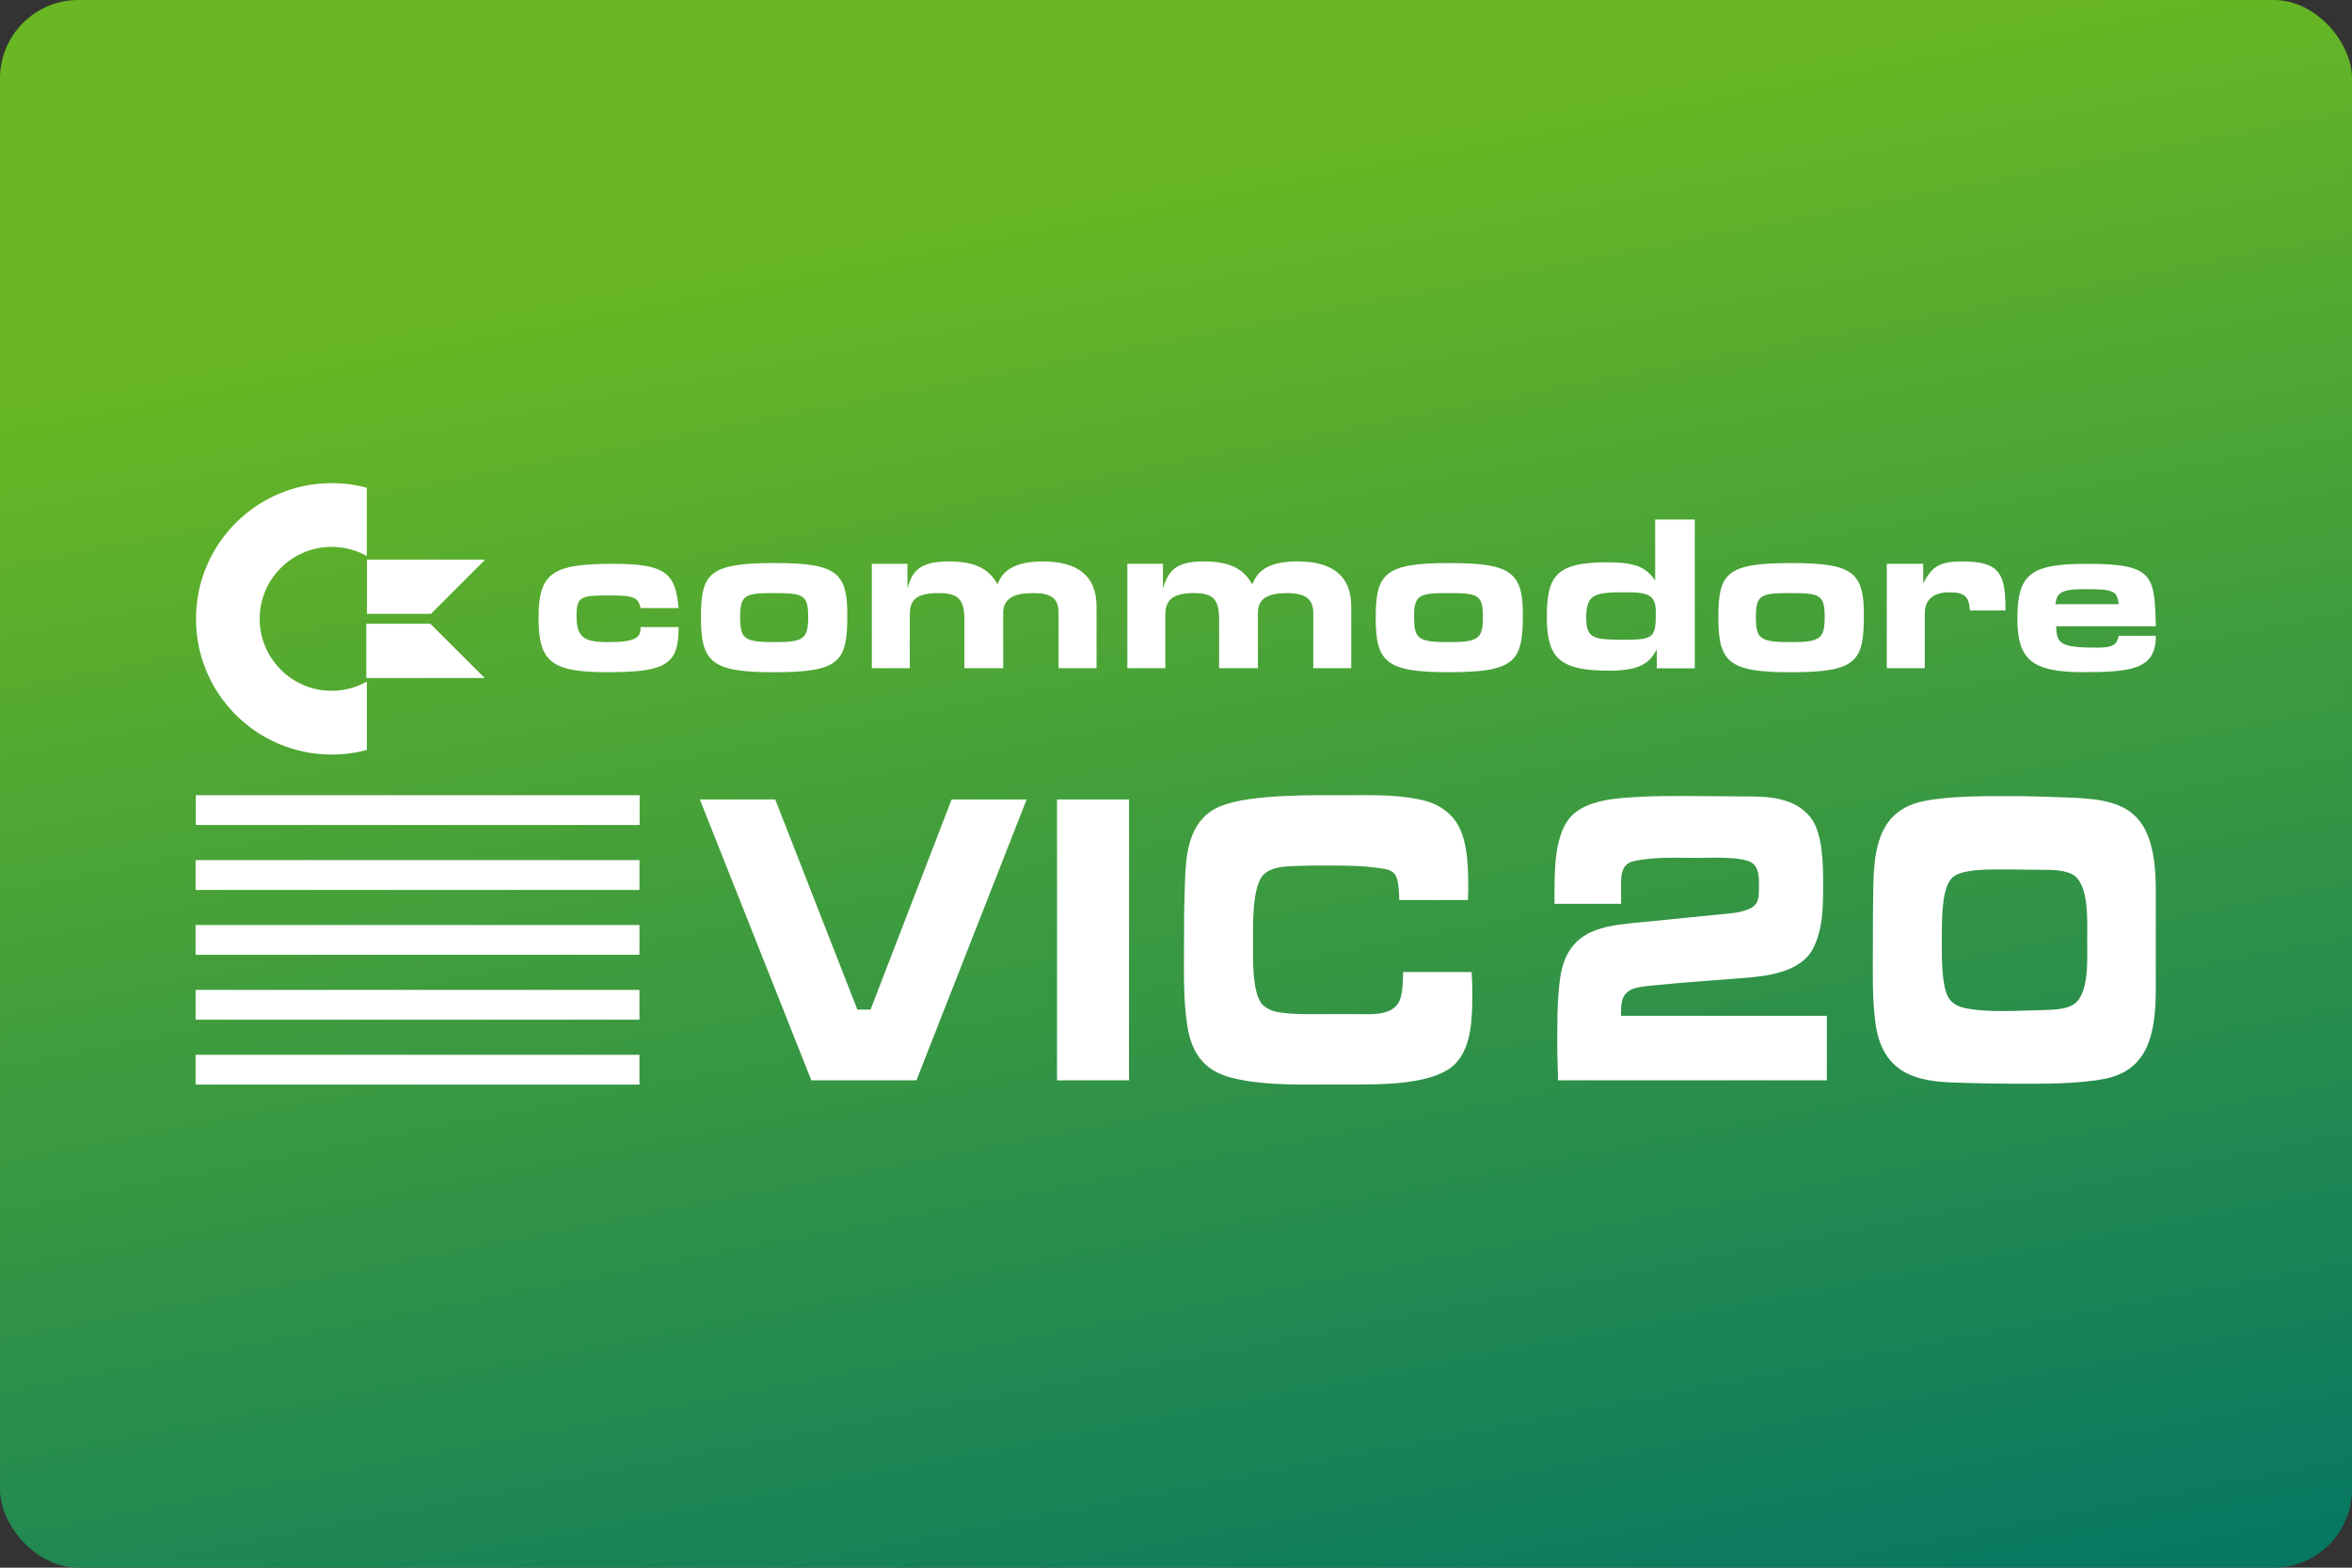 <svg width="480" height="320" version="1.1" viewBox="0 0 480 320" xml:space="preserve" xmlns="http://www.w3.org/2000/svg"><rect x="0" y="0" width="480" height="320" fill="#333333" stroke="none"/><defs><linearGradient id="a" x1="44.05" x2="61.23" y1="13.23" y2="101.7" gradientTransform="scale(3.78)" gradientUnits="userSpaceOnUse"><stop stop-color="#68b723" offset="0"/><stop stop-color="#007367" offset="1"/></linearGradient></defs><rect width="480" height="320" ry="16" fill="url(#a)"/><path d="m67.69 98.62c-15.29 0-27.69 12.4-27.69 27.7 0 15.3 12.4 27.7 27.7 27.7 2.479 0 4.874-0.331 7.166-0.936v-13.95h-0.012c-2.125 1.187-4.562 1.875-7.166 1.875-8.093 0-14.69-6.584-14.69-14.69 0-8.104 6.582-14.69 14.69-14.69 2.604 0 5.041 0.677 7.166 1.875v-13.95c-2.281-0.615-4.687-0.938-7.166-0.938zm270.1 7.428v12.44c-1.771-2.427-3.386-3.707-9.844-3.707-10.33 0-12.27 2.749-12.27 11.14 0 8.562 2.75 10.98 12.76 10.98 6.302 0 8.24-1.614 9.688-4.354v3.875h7.75v-30.37h-8.084zm-262.9 8.176v11.08h7.959 3.656 1.447l11.08-11.08h-12.53-3.656-7.959zm118.7 0.375c-5.812 0-7.428 1.938-8.396 5.49l-0.01-5h-7.26v21.31h7.748v-10.98c0-3.229 1.616-4.354 5.98-4.354 4.041 0 5.166 1.449 5.166 5.49v9.842h7.916v-11.3c0-3.073 2.416-4.031 6.135-4.031 3.552 0 5.166 0.969 5.166 4.031v11.3h7.75v-12.59c0-6.291-3.875-9.209-10.98-9.209-6.135 0-8.395 2.261-9.207 4.688-1.614-2.75-3.875-4.688-10.01-4.688zm51.98 0c-5.646 0-7.106 1.938-8.23 5.49v-5h-7.27v21.31h7.75v-10.98c0-3.229 1.938-4.354 5.812-4.354 4.041 0 5.166 1.293 5.166 5.49v9.842h7.916v-11.3c0-3.073 2.26-4.031 5.979-4.031 3.552 0 5.322 1.125 5.322 4.031v11.3h7.75v-12.59c0-6.291-3.875-9.209-10.98-9.209-6.135 0-8.238 2.094-9.207 4.688-1.614-2.75-3.875-4.688-10.01-4.688zm155 0c-4.687 0-6.302 0.97-8.072 4.521l-0.012-4.031h-7.426v21.31h7.75v-11.13c0-2.906 1.781-4.363 5.01-4.363 3.229 0 4.041 0.968 4.197 3.707h7.27c0-7.26-0.967-10.01-8.717-10.01zm-242.5 0.334c-13.41 0-15.02 2.093-15.02 11.14 0 9.208 2.262 11.15 15.02 11.15 13.56-0.01 14.85-2.272 14.85-11.8 0-8.718-2.425-10.49-14.85-10.49zm137.7 0c-13.41 0-15.01 2.26-15.01 11.3 0 9.041 2.26 10.98 15.01 10.98 13.56 0 15.02-2.26 15.02-11.79 0-8.718-2.583-10.49-15.02-10.49zm69.76 0c-13.24 0-14.85 2.093-14.85 11.14 0 9.208 2.26 11.15 14.85 11.15 13.56-0.01 14.85-2.272 14.85-11.8 0-8.718-2.427-10.49-14.85-10.49zm-240.6 0.156c-12.27 0-15.02 1.937-15.02 10.98 0 9.041 2.583 11.14 14.05 11.14 12.11 0 14.53-1.614 14.53-9.207h-7.75c0 2.104-0.802 3.072-6.781 3.072-5.166 0-6.301-1.291-6.301-5.488 0-4.041 1.124-4.043 7.27-4.043 4.521 0 5.323 0.49 5.812 2.584h7.75c-0.646-7.27-2.751-9.041-13.56-9.041zm301 0c-11.62 0-14.22 2.093-14.22 11.3 0 8.562 3.396 10.66 12.76 10.82 10.5 0 15.5-0.489 15.5-7.426h-7.594c-0.312 1.614-0.959 2.416-4.188 2.416-7.427 0-8.551-0.645-8.551-4.363h20.34c-0.323-10.33-0.322-12.75-14.05-12.75zm-0.322 5.166c5.656 0 6.458 0.322 6.781 3.072h-12.92c0.323-2.26 0.968-3.072 6.135-3.072zm-93.5 0.646c4.354 0 5.812 0.646 5.812 4.031 0 5.166-0.322 5.654-6.457 5.654-6.135 0-7.75-0.166-7.75-4.52 0-5 1.937-5.166 8.395-5.166zm-174.6 0.166c6.302 0 7.426 0.157 7.426 4.844 0 4.364-0.811 5.166-6.779 5.166-6.302 0-7.105-0.645-7.105-5.166 0-4.364 0.97-4.844 6.459-4.844zm137.7 0c6.302 0 7.428 0.157 7.428 4.844 0 4.364-0.813 5.166-6.781 5.166-6.468 0-7.271-0.645-7.271-5.166 0-4.364 0.969-4.844 6.625-4.844zm69.75 0c6.302 0 7.428 0.157 7.428 4.844 0 4.364-0.802 5.166-6.781 5.166-6.448 0-7.26-0.645-7.26-5.166 0-4.364 0.968-4.844 6.613-4.844zm-290.2 6.26v11.08h11.62v-0.012h12.53l-11.08-11.07h-1.447-11.62zm203.8 34.98c-1.322-0.002-2.641 0.01-3.951 0.01-6.416 0-19.45-0.249-25.52 2.24-1.448 0.604-2.759 1.456-3.863 2.748-3.239 3.781-3.314 9.458-3.449 14.7-0.135 3.354-0.135 6.791-0.135 10.23 0 5.677-0.208 11.7 0.688 17.28 0.969 6.104 4 9.115 8.76 10.41 5.927 1.542 12.2 1.457 18.27 1.457v-0.02h5.947c5.448 0 17.66 0.344 21.93-4.469 3.167-3.531 3.24-9.374 3.24-14.27 0-1.375-0.062-2.834-0.135-4.209h-14c0 1.635-0.074 3.864-0.553 5.416-1.167 3.698-6.134 3.178-8.686 3.178h-7.104c-3.031 0-6.272 0.093-9.24-0.428-1.104-0.167-2.073-0.604-2.969-1.375-2.344-2.146-2.072-9.969-2.072-13.06 0-3.354-0.208-11.34 2.209-13.67 1.729-1.635 4.687-1.634 6.76-1.717 2-0.083 3.926-0.084 5.926-0.084 3.719 0 7.646-6.2e-4 11.38 0.604 0.823 0.083 1.926 0.344 2.551 1.031 0.958 1.031 0.958 3.864 1.031 5.416h14c0-0.604 0.072-1.29 0.072-1.895 0-5.156 0.002-11.95-3.654-15.47-1.656-1.635-3.511-2.499-5.584-3.01-3.875-0.906-7.873-1.034-11.84-1.041zm-238.6 0.01v6.082h90.58v-6.082h-90.58zm303.5 0.166c-2.969 0-5.926 6.6e-4 -8.895 0.178-4.208 0.25-11.24 0.426-14.42 4.551-2.823 3.698-2.896 10.23-2.896 14.96v2.322h13.58v-1.896c0-3.437-0.355-6.269 2.822-6.873 4.208-0.865 8.759-0.606 12.97-0.606 2 0 9.449-0.426 11.18 1.209 1.177 1.031 1.176 2.833 1.176 4.469 0 2.406 0.002 3.864-1.998 4.729-2.135 0.948-4.554 0.949-6.762 1.209l-17.37 1.719c-6.614 0.698-13.24 1.894-14.48 11.44-0.625 4.562-0.553 9.198-0.553 13.84 0 2.236 0.136 4.545 0.137 6.781h54.87v-13.16h-42c0-2.489 7.6e-4 -4.385 2.209-5.416 1.104-0.521 4.061-0.782 5.238-0.865 2.625-0.26 5.24-0.51 7.865-0.688 3.312-0.25 6.551-0.509 9.863-0.769 4.281-0.344 11.52-1.033 14.07-6.105 1.927-3.781 2-8.333 2-12.63 0-4.208 0.001-10.74-2.551-14.01-3.302-4.219-8.959-4.301-13.38-4.301l-11.38-0.084h-1.312zm67.67 0.021c-5.656 0-13.03-0.083-18.55 1.031-2.625 0.51-5.239 1.719-7.104 4.125-2.833 3.698-3.105 9.198-3.178 14.01-0.073 3.437-0.072 6.791-0.072 10.23 0 5.406-0.208 11.85 0.553 17.19 1.656 11.44 10.49 11.78 18.07 11.95 3.448 0.094 6.824 0.178 10.27 0.178 5.583 0 13.03 0.083 18.55-1.031 8.343-1.719 10.27-8.51 10.29-18.05v-20.46c0-17.01-6.834-18.56-18.62-18.91-3.385-0.083-6.832-0.26-10.21-0.26zm-268.3 0.688 22.75 57.33h21.45l22.49-57.33h-15.31l-16.55 42.89h-2.688l-16.76-42.89h-15.38zm72.89 0v57.33h14.69v-57.33h-14.69zm-175.8 12.38v6.082h90.58v-6.082h-90.58zm366.9 1.895c0.731-0.004 1.454 0 2.16 0 2.823 0 5.583 0.084 8.344 0.084 1.729 0 4.073 0.083 5.656 0.947 3.448 1.969 2.968 9.626 2.979 13.4 0 3.781 0.479 11.34-2.969 13.24-1.583 0.948-3.927 0.948-5.656 1.031l-6.072 0.176c-3.104 0.094-8 0.095-10.97-0.769-1.031-0.344-1.863-0.772-2.551-1.803-1.583-2.323-1.449-9.03-1.449-11.86 0-3.094-0.134-9.885 1.73-12.29 0.615-0.854 1.447-1.199 2.27-1.459 2.07-0.578 4.334-0.675 6.527-0.688zm-366.9 11.35v6.072h90.58v-6.072h-90.58zm0 13.25v6.072h90.58v-6.072h-90.58zm0 13.24v6.084h90.58v-6.084h-90.58z" fill="#fff"/></svg>
